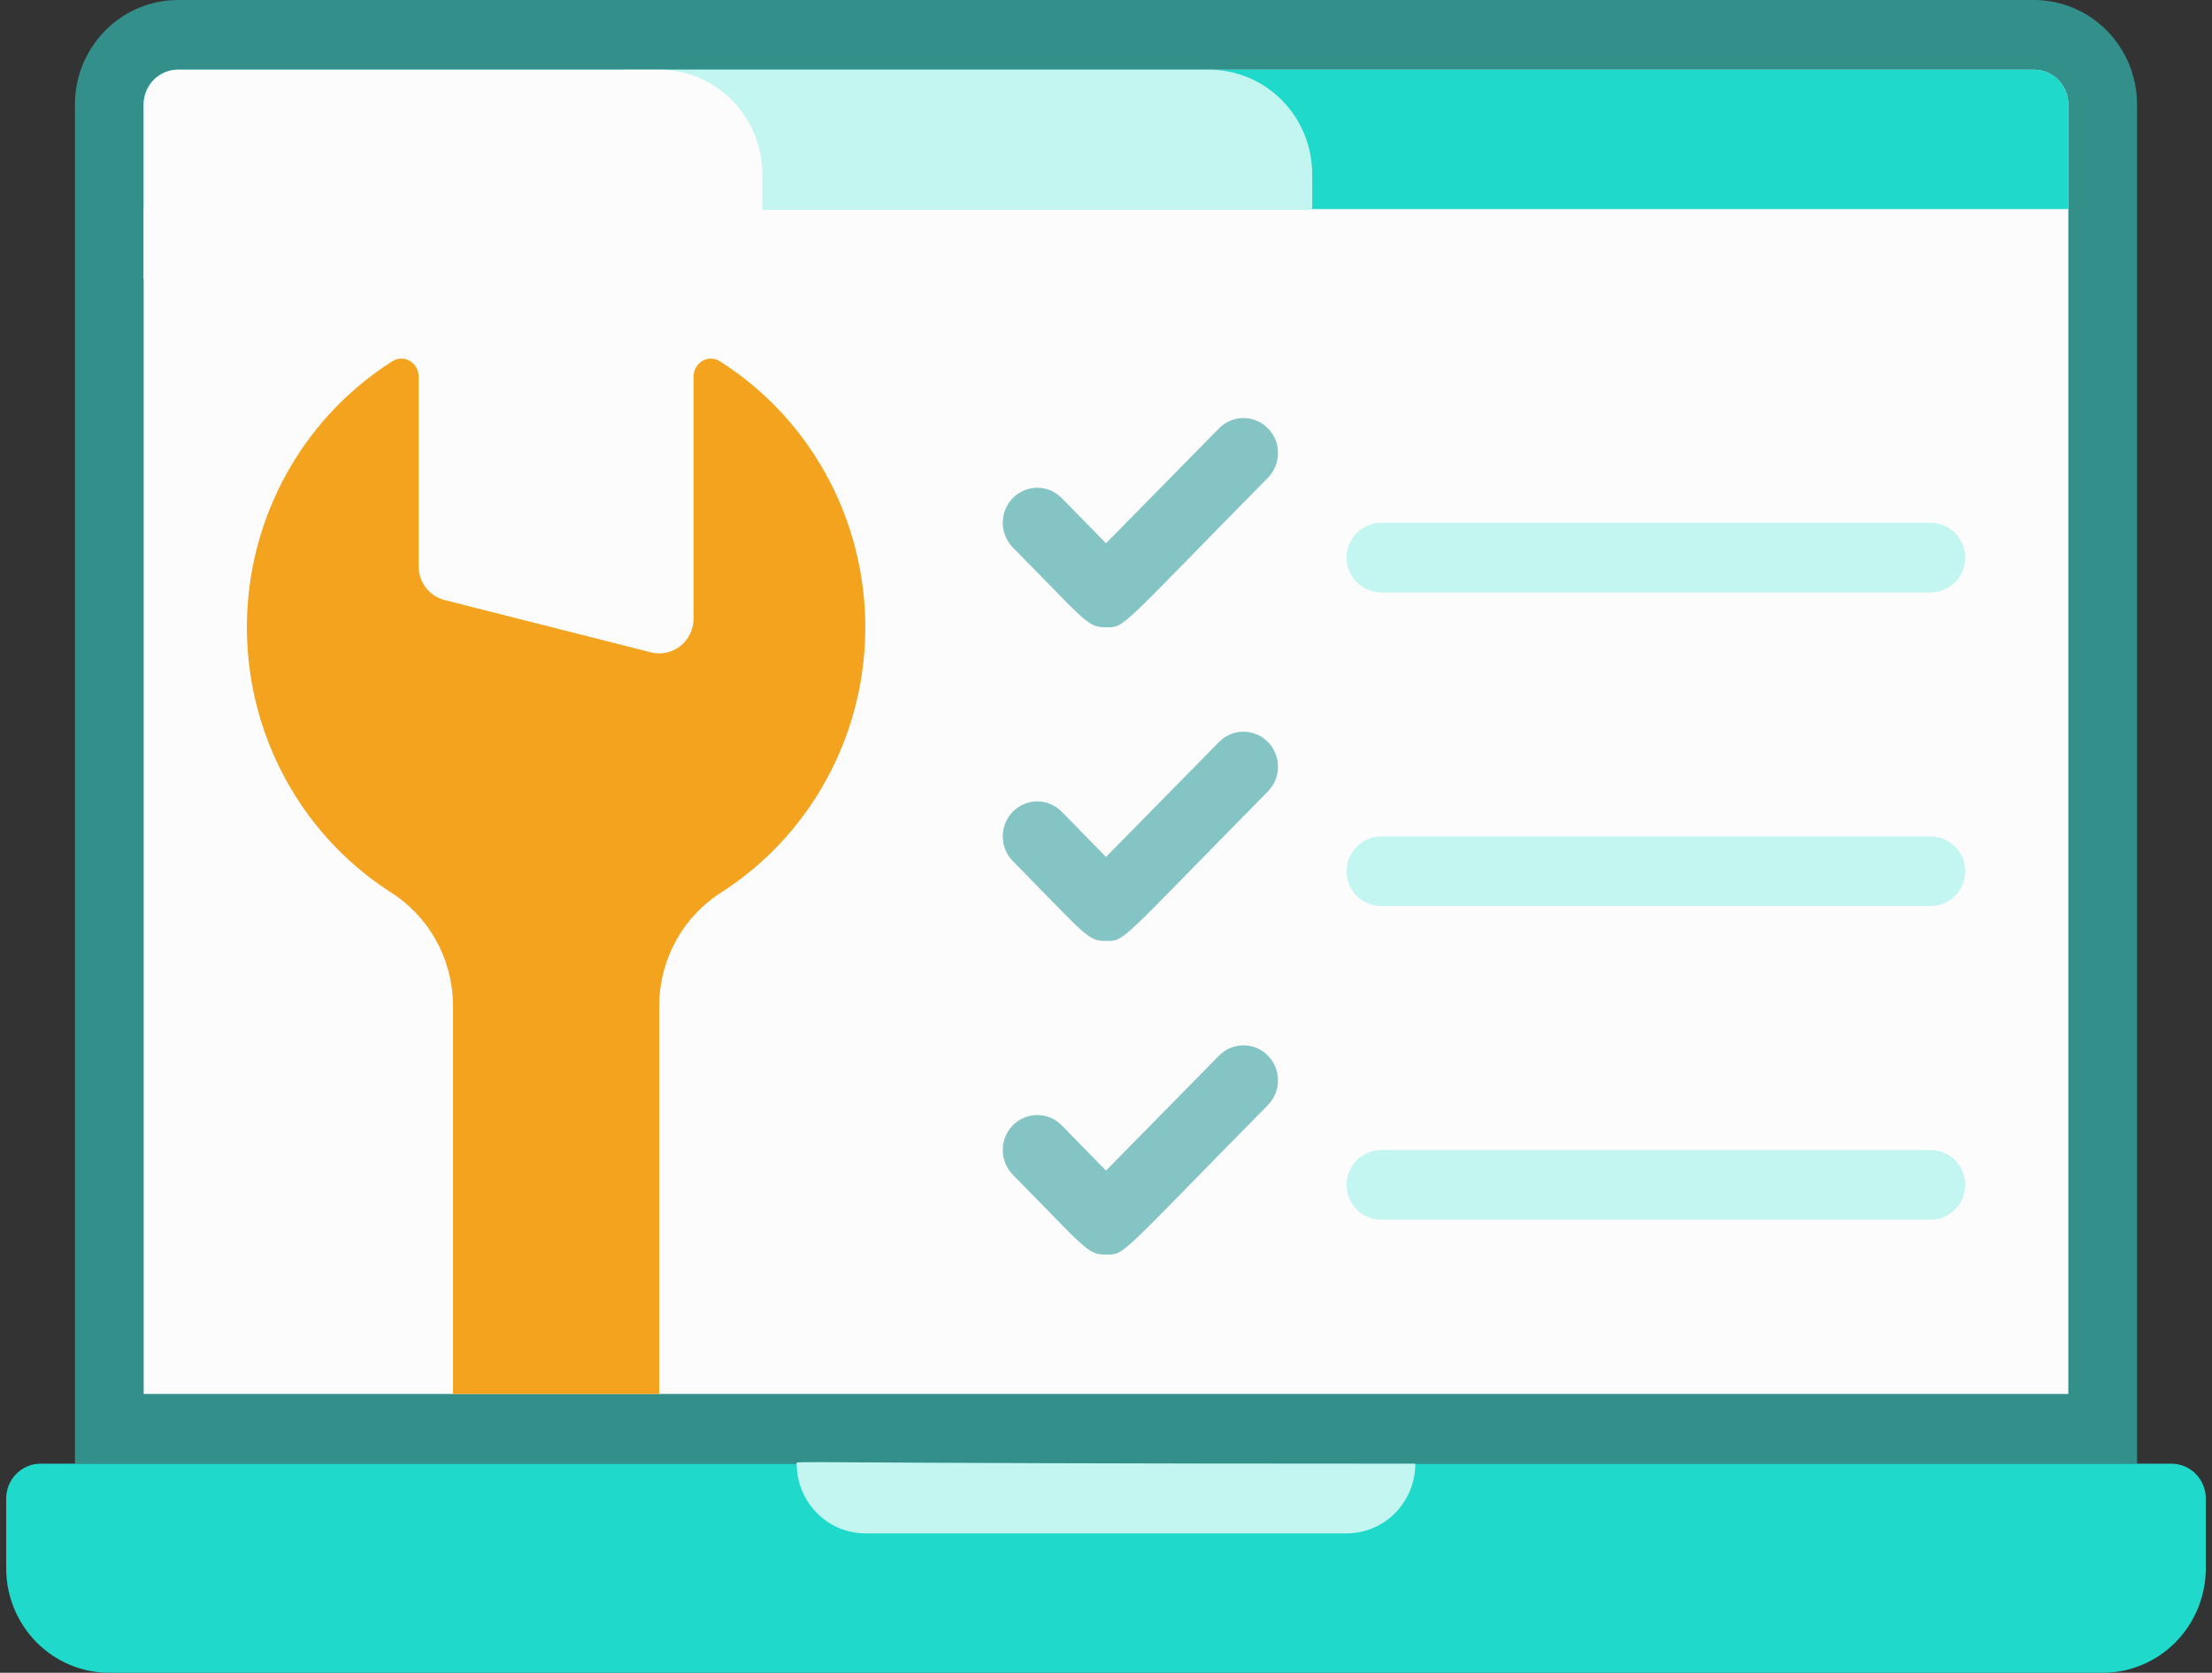 <svg width="119" height="90" viewBox="0 0 119 90" fill="none" xmlns="http://www.w3.org/2000/svg">
<rect x="0" y="0" width="119" height="90" fill="#333333" stroke="none"/>
<g clip-path="url(#clip0_2918_4711)">
<path d="M114.969 5.625V78.75H4.031V5.625C4.031 4.133 4.616 2.702 5.656 1.648C6.696 0.593 8.107 0 9.578 0H109.422C110.893 0 112.304 0.593 113.344 1.648C114.384 2.702 114.969 4.133 114.969 5.625Z" fill="#338F8A"/>
<path d="M2.182 78.75H116.818C117.308 78.75 117.779 78.948 118.125 79.299C118.472 79.651 118.667 80.128 118.667 80.625V84.375C118.667 85.867 118.082 87.298 117.042 88.353C116.002 89.407 114.591 90 113.12 90H5.88C4.409 90 2.998 89.407 1.958 88.353C0.918 87.298 0.333 85.867 0.333 84.375L0.333 80.625C0.333 80.128 0.528 79.651 0.875 79.299C1.222 78.948 1.692 78.75 2.182 78.75Z" fill="#1FD9CA"/>
<path d="M111.271 5.625V75H7.729V5.625C7.729 5.128 7.924 4.651 8.271 4.299C8.618 3.948 9.088 3.75 9.578 3.75H109.422C109.913 3.75 110.383 3.948 110.73 4.299C111.076 4.651 111.271 5.128 111.271 5.625Z" fill="#FCFCFC"/>
<path d="M72.443 82.5H46.557C45.577 82.5 44.636 82.105 43.943 81.402C43.249 80.698 42.859 79.745 42.859 78.75C42.859 78.562 41.306 78.75 76.141 78.75C76.141 79.745 75.751 80.698 75.058 81.402C74.364 82.105 73.424 82.5 72.443 82.5Z" fill="#C3F5F1"/>
<path d="M9.578 3.75H109.422C109.913 3.75 110.383 3.948 110.73 4.299C111.076 4.651 111.271 5.128 111.271 5.625V11.25H7.729V5.625C7.729 5.128 7.924 4.651 8.271 4.299C8.618 3.948 9.088 3.75 9.578 3.75Z" fill="#1FD9CA"/>
<path d="M33.615 3.75H65.047C66.518 3.75 67.929 4.343 68.969 5.398C70.01 6.452 70.594 7.883 70.594 9.375V11.25H33.615V3.75Z" fill="#C3F5F1"/>
<path d="M9.578 3.75H35.464C36.935 3.75 38.346 4.343 39.386 5.398C40.426 6.452 41.011 7.883 41.011 9.375V15H7.729V5.625C7.729 5.128 7.924 4.651 8.271 4.299C8.618 3.948 9.088 3.75 9.578 3.75Z" fill="#FCFCFC"/>
<path d="M38.884 47.962C37.856 48.596 37.003 49.484 36.404 50.544C35.806 51.603 35.483 52.798 35.464 54.019V75H24.37V54.019C24.351 52.798 24.028 51.603 23.43 50.544C22.831 49.484 21.978 48.596 20.95 47.962C18.47 46.352 16.456 44.103 15.113 41.446C13.77 38.788 13.147 35.817 13.307 32.835C13.466 29.854 14.404 26.968 16.023 24.474C17.344 22.438 19.081 20.722 21.109 19.437C21.738 19.039 22.521 19.516 22.521 20.261V30.412C22.509 30.841 22.642 31.26 22.897 31.602C23.153 31.943 23.516 32.185 23.926 32.287L35.02 35.1C35.297 35.169 35.586 35.173 35.864 35.111C36.143 35.048 36.403 34.921 36.625 34.739C36.847 34.558 37.025 34.327 37.144 34.064C37.263 33.801 37.321 33.514 37.313 33.225V20.261C37.313 19.516 38.095 19.039 38.724 19.437C40.753 20.722 42.49 22.438 43.811 24.474C45.43 26.968 46.367 29.854 46.527 32.835C46.687 35.817 46.064 38.788 44.721 41.446C43.378 44.103 41.364 46.352 38.884 47.962Z" fill="#F3A31D"/>
<path d="M59.5 33.75C58.502 33.75 58.446 33.469 54.49 29.456C54.141 29.103 53.946 28.624 53.946 28.125C53.946 27.626 54.141 27.147 54.49 26.794C54.838 26.441 55.31 26.242 55.802 26.242C56.295 26.242 56.767 26.441 57.115 26.794L59.5 29.231L65.583 23.044C65.931 22.691 66.404 22.492 66.896 22.492C67.388 22.492 67.861 22.691 68.209 23.044C68.557 23.397 68.753 23.876 68.753 24.375C68.753 24.874 68.557 25.353 68.209 25.706C60.129 33.9 60.536 33.75 59.5 33.75Z" fill="#84C4C4"/>
<path d="M59.5 50.625C58.502 50.625 58.446 50.344 54.49 46.331C54.141 45.978 53.946 45.499 53.946 45C53.946 44.501 54.141 44.022 54.49 43.669C54.838 43.316 55.31 43.117 55.802 43.117C56.295 43.117 56.767 43.316 57.115 43.669L59.5 46.106L65.583 39.919C65.756 39.744 65.96 39.605 66.186 39.511C66.411 39.416 66.652 39.367 66.896 39.367C67.14 39.367 67.381 39.416 67.606 39.511C67.832 39.605 68.036 39.744 68.209 39.919C68.381 40.094 68.518 40.301 68.611 40.529C68.705 40.758 68.753 41.003 68.753 41.25C68.753 41.497 68.705 41.742 68.611 41.97C68.518 42.199 68.381 42.406 68.209 42.581C60.129 50.775 60.536 50.625 59.5 50.625Z" fill="#84C4C4"/>
<path d="M59.5 67.5C58.502 67.5 58.446 67.219 54.49 63.206C54.141 62.853 53.946 62.374 53.946 61.875C53.946 61.376 54.141 60.897 54.49 60.544C54.838 60.191 55.31 59.992 55.802 59.992C56.295 59.992 56.767 60.191 57.115 60.544L59.5 62.981L65.583 56.794C65.931 56.441 66.404 56.242 66.896 56.242C67.388 56.242 67.861 56.441 68.209 56.794C68.557 57.147 68.753 57.626 68.753 58.125C68.753 58.624 68.557 59.103 68.209 59.456C60.129 67.65 60.536 67.5 59.5 67.5Z" fill="#84C4C4"/>
<path d="M103.849 28.125H74.318C73.282 28.125 72.443 28.965 72.443 30C72.443 31.035 73.282 31.875 74.318 31.875H103.849C104.885 31.875 105.724 31.035 105.724 30C105.724 28.965 104.885 28.125 103.849 28.125Z" fill="#C3F5F1"/>
<path d="M103.849 45H74.318C73.282 45 72.443 45.84 72.443 46.875C72.443 47.91 73.282 48.75 74.318 48.75H103.849C104.885 48.75 105.724 47.91 105.724 46.875C105.724 45.84 104.885 45 103.849 45Z" fill="#C3F5F1"/>
<path d="M103.849 61.875H74.318C73.282 61.875 72.443 62.715 72.443 63.75C72.443 64.785 73.282 65.625 74.318 65.625H103.849C104.885 65.625 105.724 64.785 105.724 63.75C105.724 62.715 104.885 61.875 103.849 61.875Z" fill="#C3F5F1"/>
</g>
<defs>
<clipPath id="clip0_2918_4711">
<rect width="118.333" height="90" fill="white" transform="translate(0.333)"/>
</clipPath>
</defs>
</svg>
